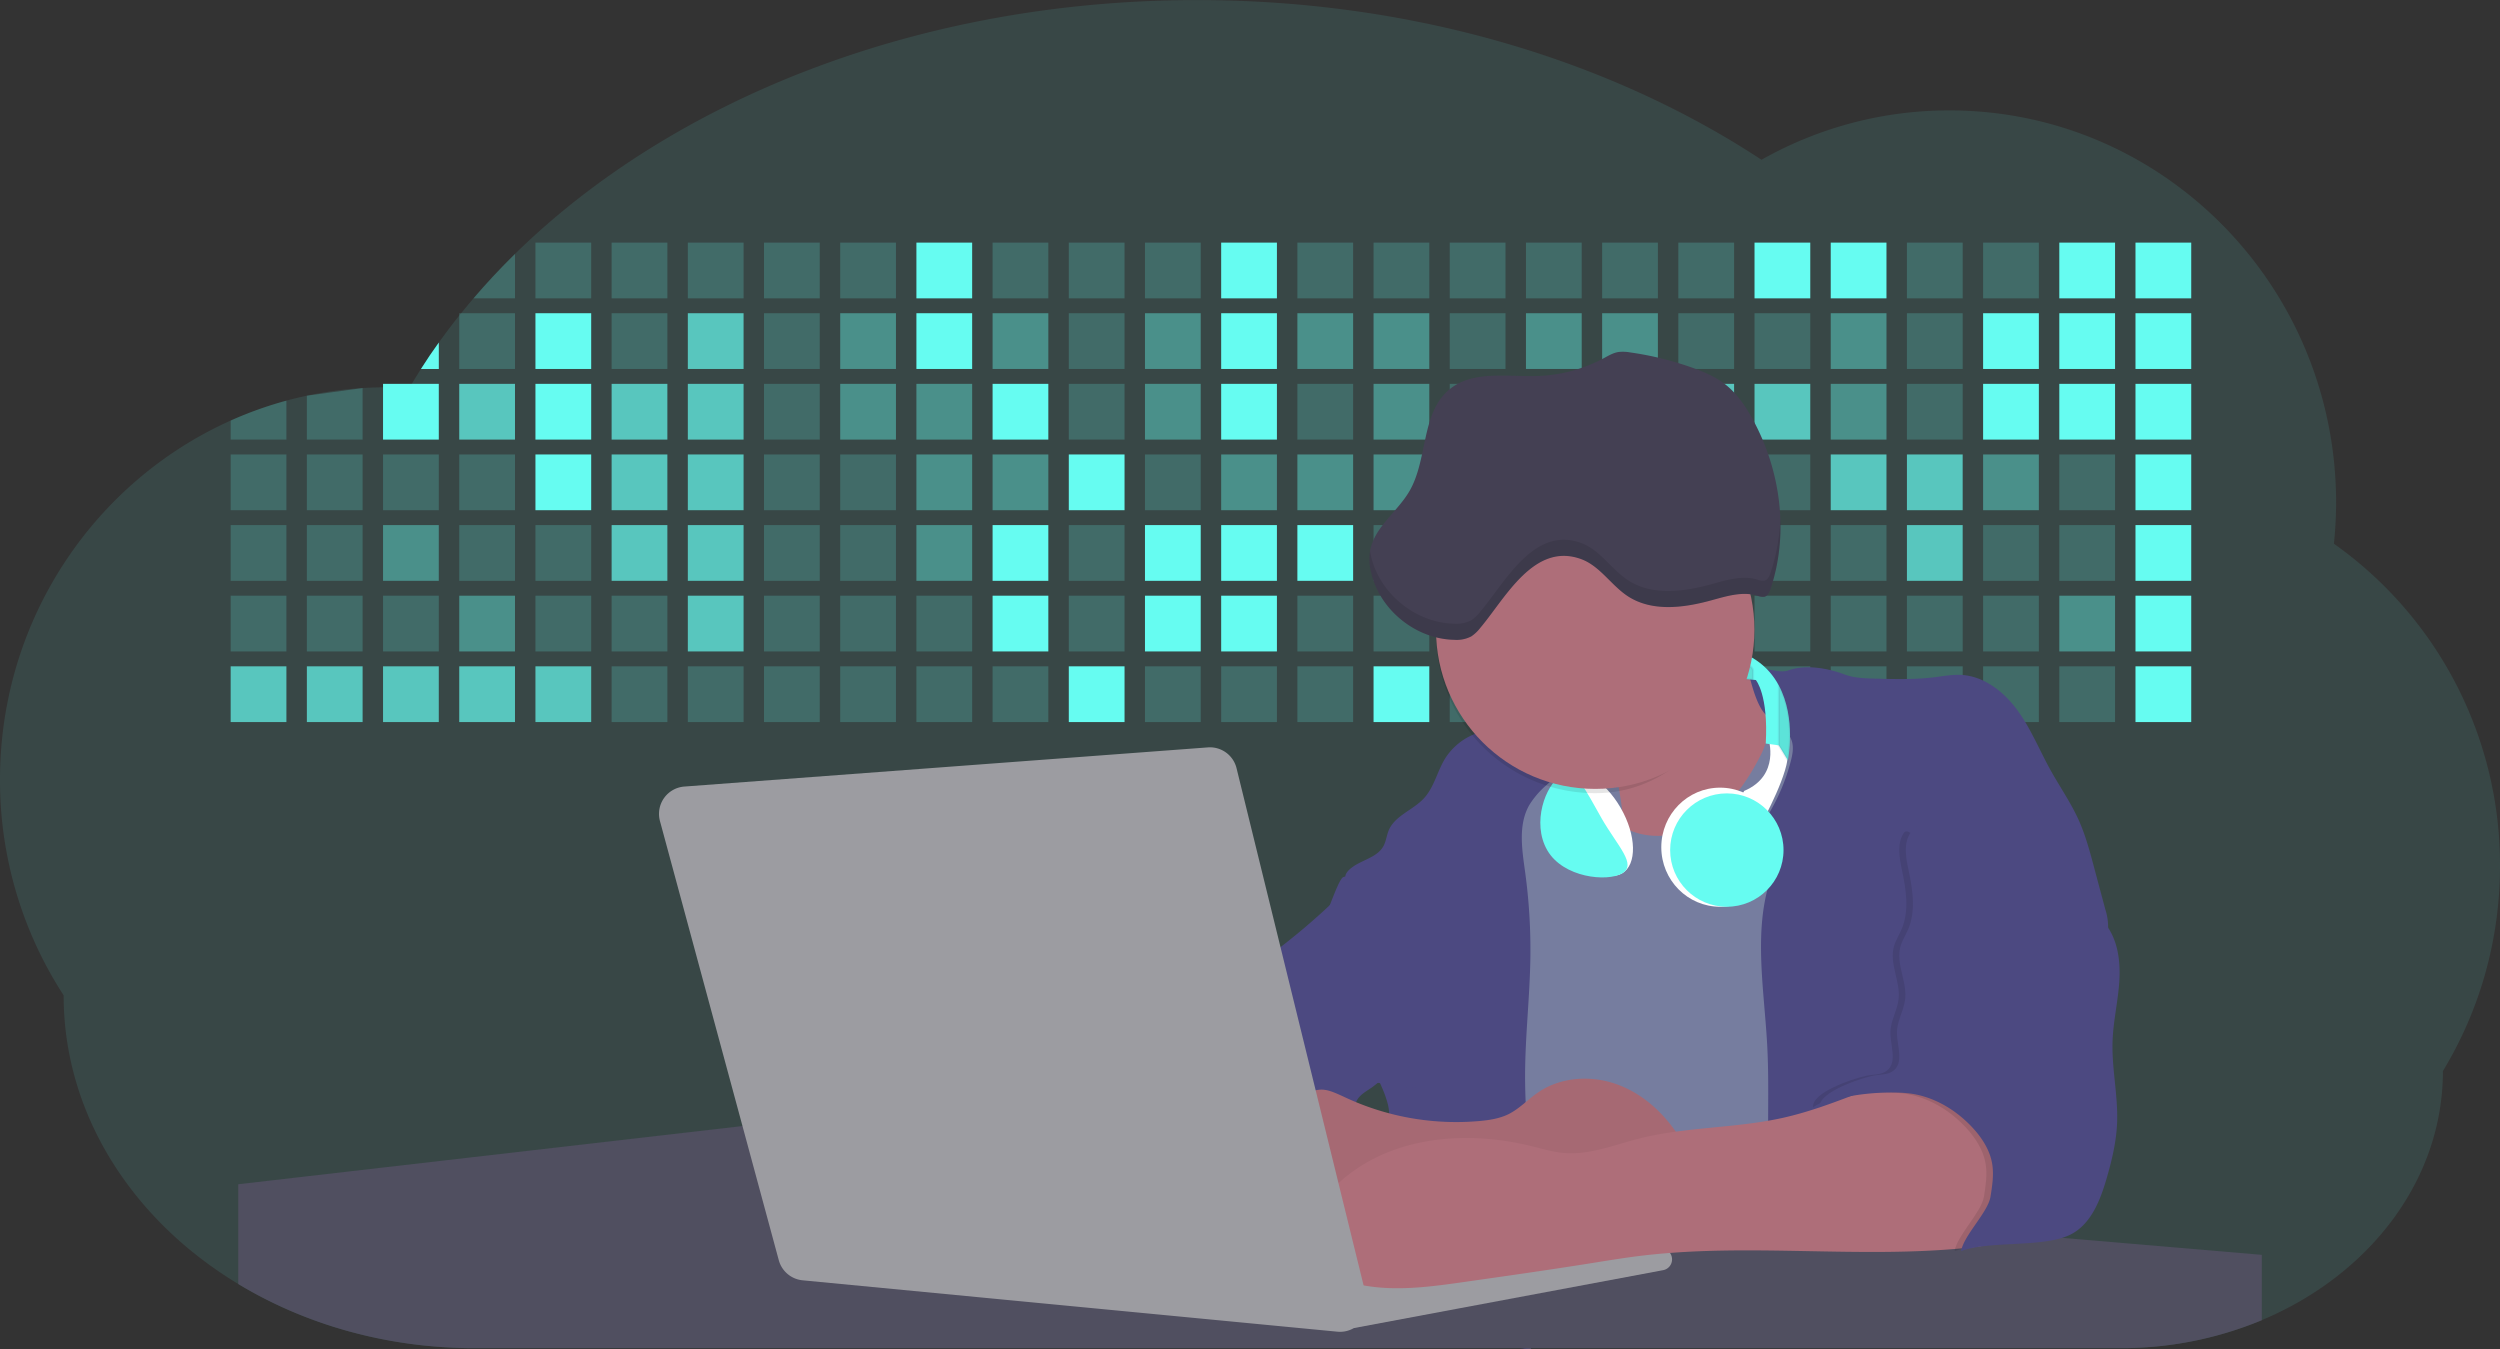 <svg id="aa7bae02-e79e-4d6b-a496-aba15f39787c" data-name="Layer 1" xmlns="http://www.w3.org/2000/svg" width="1144" height="617.32" viewBox="0 0 1144 617.32"><rect x="0" y="0" width="1144" height="617.32" fill="#333333" stroke="none"/><title>developer activity</title><path d="M1172,537.57a181.92,181.92,0,0,1-6.85,49.6,180.06,180.06,0,0,1-19.27,44.28c0,50.1-33.82,93.4-82.91,114a167.3,167.3,0,0,1-64.73,12.8H245.17c-40.25,0-77.55-10.86-108.14-29.36A185.76,185.76,0,0,1,112.2,711c-34-29.22-55.08-69.6-55.08-114.2A180.5,180.5,0,0,1,28,498.08c0-73.36,43.39-136.44,105.55-164.29a174.52,174.52,0,0,1,25.51-9.12q4.63-1.26,9.36-2.26a175.39,175.39,0,0,1,25.51-3.5q4.65-.29,9.35-.33H205c3.46,0,6.89.12,10.3.32l1.12-1.9q2.06-3.44,4.22-6.81,3.9-6.14,8.18-12.1,4.48-6.29,9.35-12.38l.83-1q2.76-3.44,5.64-6.8,9-10.49,19-20.35c72.11-70.68,185.08-116.18,312.08-116.18,98.82,0,189.15,27.55,258.34,73.07A174.18,174.18,0,0,1,920,191.86c97.74,0,177,80.37,177,179.51a184.9,184.9,0,0,1-1,18.78A180,180,0,0,1,1172,537.57Z" transform="translate(-28 -141.34)" fill="#66fcf1" opacity="0.1"/><path d="M263.66,257.52v20.35h-19Q253.59,267.39,263.66,257.52Z" transform="translate(-28 -141.34)" fill="#66fcf1" opacity="0.2"/><rect x="245.02" y="111.02" width="25.51" height="25.51" fill="#66fcf1" opacity="0.2"/><rect x="279.88" y="111.02" width="25.51" height="25.51" fill="#66fcf1" opacity="0.2"/><rect x="314.75" y="111.02" width="25.51" height="25.51" fill="#66fcf1" opacity="0.2"/><rect x="349.61" y="111.02" width="25.51" height="25.51" fill="#66fcf1" opacity="0.2"/><rect x="384.48" y="111.02" width="25.51" height="25.51" fill="#66fcf1" opacity="0.2"/><rect x="419.35" y="111.02" width="25.51" height="25.51" fill="#66fcf1"/><rect x="454.21" y="111.02" width="25.51" height="25.51" fill="#66fcf1" opacity="0.2"/><rect x="489.08" y="111.02" width="25.51" height="25.51" fill="#66fcf1" opacity="0.2"/><rect x="523.94" y="111.02" width="25.51" height="25.51" fill="#66fcf1" opacity="0.2"/><rect x="558.81" y="111.02" width="25.51" height="25.51" fill="#66fcf1"/><rect x="593.68" y="111.02" width="25.51" height="25.51" fill="#66fcf1" opacity="0.2"/><rect x="628.54" y="111.02" width="25.51" height="25.51" fill="#66fcf1" opacity="0.2"/><rect x="663.41" y="111.02" width="25.51" height="25.51" fill="#66fcf1" opacity="0.2"/><rect x="698.28" y="111.02" width="25.51" height="25.51" fill="#66fcf1" opacity="0.2"/><rect x="733.14" y="111.02" width="25.51" height="25.51" fill="#66fcf1" opacity="0.2"/><rect x="768.01" y="111.02" width="25.51" height="25.51" fill="#66fcf1" opacity="0.2"/><rect x="802.87" y="111.02" width="25.51" height="25.51" fill="#66fcf1"/><rect x="837.74" y="111.02" width="25.51" height="25.51" fill="#66fcf1"/><rect x="872.61" y="111.02" width="25.51" height="25.51" fill="#66fcf1" opacity="0.2"/><rect x="907.47" y="111.02" width="25.51" height="25.51" fill="#66fcf1" opacity="0.2"/><rect x="942.34" y="111.02" width="25.51" height="25.51" fill="#66fcf1"/><rect x="977.2" y="111.02" width="25.51" height="25.51" fill="#66fcf1"/><path d="M228.8,298.08v12.1h-8.18Q224.52,304,228.8,298.08Z" transform="translate(-28 -141.34)" fill="#66fcf1"/><rect x="210.15" y="143.33" width="25.51" height="25.51" fill="#66fcf1" opacity="0.2"/><rect x="245.02" y="143.33" width="25.51" height="25.51" fill="#66fcf1"/><rect x="279.88" y="143.33" width="25.51" height="25.51" fill="#66fcf1" opacity="0.2"/><rect x="314.75" y="143.33" width="25.51" height="25.51" fill="#66fcf1" opacity="0.7"/><rect x="349.61" y="143.33" width="25.51" height="25.51" fill="#66fcf1" opacity="0.2"/><rect x="384.48" y="143.33" width="25.51" height="25.51" fill="#66fcf1" opacity="0.4"/><rect x="419.35" y="143.33" width="25.51" height="25.51" fill="#66fcf1"/><rect x="454.21" y="143.33" width="25.51" height="25.51" fill="#66fcf1" opacity="0.4"/><rect x="489.08" y="143.33" width="25.51" height="25.51" fill="#66fcf1" opacity="0.2"/><rect x="523.94" y="143.33" width="25.51" height="25.51" fill="#66fcf1" opacity="0.4"/><rect x="558.81" y="143.33" width="25.51" height="25.51" fill="#66fcf1"/><rect x="593.68" y="143.33" width="25.51" height="25.51" fill="#66fcf1" opacity="0.4"/><rect x="628.54" y="143.33" width="25.51" height="25.51" fill="#66fcf1" opacity="0.4"/><rect x="663.41" y="143.33" width="25.51" height="25.51" fill="#66fcf1" opacity="0.2"/><rect x="698.28" y="143.33" width="25.51" height="25.51" fill="#66fcf1" opacity="0.4"/><rect x="733.14" y="143.33" width="25.51" height="25.51" fill="#66fcf1" opacity="0.4"/><rect x="768.01" y="143.33" width="25.51" height="25.51" fill="#66fcf1" opacity="0.2"/><rect x="802.87" y="143.33" width="25.51" height="25.51" fill="#66fcf1" opacity="0.2"/><rect x="837.74" y="143.33" width="25.51" height="25.51" fill="#66fcf1" opacity="0.4"/><rect x="872.61" y="143.33" width="25.51" height="25.51" fill="#66fcf1" opacity="0.2"/><rect x="907.47" y="143.33" width="25.51" height="25.51" fill="#66fcf1"/><rect x="942.34" y="143.33" width="25.51" height="25.51" fill="#66fcf1"/><rect x="977.2" y="143.33" width="25.51" height="25.51" fill="#66fcf1"/><path d="M159.06,324.67V342.5H133.55v-8.71A174.52,174.52,0,0,1,159.06,324.67Z" transform="translate(-28 -141.34)" fill="#66fcf1" opacity="0.2"/><polygon points="165.93 177.57 165.93 201.16 140.42 201.16 140.42 181.07 165.93 177.57" fill="#66fcf1" opacity="0.2"/><rect x="175.28" y="175.65" width="25.51" height="25.51" fill="#66fcf1"/><rect x="210.15" y="175.65" width="25.51" height="25.51" fill="#66fcf1" opacity="0.7"/><rect x="245.02" y="175.65" width="25.51" height="25.51" fill="#66fcf1"/><rect x="279.88" y="175.65" width="25.51" height="25.51" fill="#66fcf1" opacity="0.7"/><rect x="314.75" y="175.65" width="25.51" height="25.51" fill="#66fcf1" opacity="0.7"/><rect x="349.61" y="175.65" width="25.51" height="25.51" fill="#66fcf1" opacity="0.2"/><rect x="384.48" y="175.65" width="25.51" height="25.51" fill="#66fcf1" opacity="0.4"/><rect x="419.35" y="175.65" width="25.51" height="25.51" fill="#66fcf1" opacity="0.4"/><rect x="454.21" y="175.65" width="25.51" height="25.51" fill="#66fcf1"/><rect x="489.08" y="175.65" width="25.51" height="25.51" fill="#66fcf1" opacity="0.2"/><rect x="523.94" y="175.65" width="25.51" height="25.51" fill="#66fcf1" opacity="0.4"/><rect x="558.81" y="175.65" width="25.51" height="25.51" fill="#66fcf1"/><rect x="593.68" y="175.65" width="25.51" height="25.51" fill="#66fcf1" opacity="0.2"/><rect x="628.54" y="175.65" width="25.51" height="25.51" fill="#66fcf1" opacity="0.4"/><rect x="663.41" y="175.65" width="25.51" height="25.51" fill="#66fcf1" opacity="0.2"/><rect x="698.28" y="175.65" width="25.51" height="25.51" fill="#66fcf1"/><rect x="733.14" y="175.65" width="25.51" height="25.51" fill="#66fcf1" opacity="0.2"/><rect x="768.01" y="175.65" width="25.51" height="25.51" fill="#66fcf1" opacity="0.7"/><rect x="802.87" y="175.65" width="25.51" height="25.51" fill="#66fcf1" opacity="0.7"/><rect x="837.74" y="175.65" width="25.51" height="25.51" fill="#66fcf1" opacity="0.4"/><rect x="872.61" y="175.65" width="25.51" height="25.51" fill="#66fcf1" opacity="0.2"/><rect x="907.47" y="175.65" width="25.51" height="25.51" fill="#66fcf1"/><rect x="942.34" y="175.65" width="25.51" height="25.51" fill="#66fcf1"/><rect x="977.2" y="175.65" width="25.51" height="25.51" fill="#66fcf1"/><rect x="105.55" y="207.96" width="25.51" height="25.51" fill="#66fcf1" opacity="0.2"/><rect x="140.42" y="207.96" width="25.51" height="25.51" fill="#66fcf1" opacity="0.2"/><rect x="175.28" y="207.96" width="25.51" height="25.51" fill="#66fcf1" opacity="0.2"/><rect x="210.15" y="207.96" width="25.51" height="25.51" fill="#66fcf1" opacity="0.2"/><rect x="245.02" y="207.96" width="25.51" height="25.51" fill="#66fcf1"/><rect x="279.88" y="207.96" width="25.51" height="25.51" fill="#66fcf1" opacity="0.7"/><rect x="314.75" y="207.96" width="25.51" height="25.51" fill="#66fcf1" opacity="0.7"/><rect x="349.61" y="207.96" width="25.51" height="25.51" fill="#66fcf1" opacity="0.2"/><rect x="384.48" y="207.96" width="25.51" height="25.51" fill="#66fcf1" opacity="0.2"/><rect x="419.35" y="207.96" width="25.51" height="25.51" fill="#66fcf1" opacity="0.4"/><rect x="454.21" y="207.96" width="25.51" height="25.51" fill="#66fcf1" opacity="0.4"/><rect x="489.08" y="207.96" width="25.51" height="25.51" fill="#66fcf1"/><rect x="523.94" y="207.96" width="25.51" height="25.51" fill="#66fcf1" opacity="0.2"/><rect x="558.81" y="207.96" width="25.51" height="25.51" fill="#66fcf1" opacity="0.4"/><rect x="593.68" y="207.96" width="25.51" height="25.51" fill="#66fcf1" opacity="0.4"/><rect x="628.54" y="207.96" width="25.51" height="25.51" fill="#66fcf1" opacity="0.4"/><rect x="663.41" y="207.96" width="25.51" height="25.51" fill="#66fcf1" opacity="0.4"/><rect x="698.28" y="207.96" width="25.51" height="25.51" fill="#66fcf1" opacity="0.2"/><rect x="733.14" y="207.96" width="25.51" height="25.51" fill="#66fcf1" opacity="0.2"/><rect x="768.01" y="207.96" width="25.51" height="25.51" fill="#66fcf1" opacity="0.2"/><rect x="802.87" y="207.96" width="25.51" height="25.51" fill="#66fcf1" opacity="0.2"/><rect x="837.74" y="207.96" width="25.51" height="25.51" fill="#66fcf1" opacity="0.7"/><rect x="872.61" y="207.96" width="25.51" height="25.51" fill="#66fcf1" opacity="0.7"/><rect x="907.47" y="207.96" width="25.51" height="25.51" fill="#66fcf1" opacity="0.4"/><rect x="942.34" y="207.96" width="25.51" height="25.51" fill="#66fcf1" opacity="0.2"/><rect x="977.2" y="207.96" width="25.51" height="25.51" fill="#66fcf1"/><rect x="105.55" y="240.28" width="25.51" height="25.51" fill="#66fcf1" opacity="0.2"/><rect x="140.42" y="240.28" width="25.51" height="25.51" fill="#66fcf1" opacity="0.2"/><rect x="175.28" y="240.28" width="25.51" height="25.51" fill="#66fcf1" opacity="0.4"/><rect x="210.15" y="240.28" width="25.51" height="25.51" fill="#66fcf1" opacity="0.2"/><rect x="245.02" y="240.28" width="25.51" height="25.51" fill="#66fcf1" opacity="0.2"/><rect x="279.88" y="240.28" width="25.51" height="25.51" fill="#66fcf1" opacity="0.7"/><rect x="314.75" y="240.28" width="25.51" height="25.51" fill="#66fcf1" opacity="0.7"/><rect x="349.61" y="240.28" width="25.51" height="25.51" fill="#66fcf1" opacity="0.2"/><rect x="384.48" y="240.28" width="25.51" height="25.51" fill="#66fcf1" opacity="0.2"/><rect x="419.35" y="240.28" width="25.51" height="25.51" fill="#66fcf1" opacity="0.4"/><rect x="454.21" y="240.28" width="25.51" height="25.51" fill="#66fcf1"/><rect x="489.08" y="240.28" width="25.51" height="25.51" fill="#66fcf1" opacity="0.2"/><rect x="523.94" y="240.28" width="25.51" height="25.51" fill="#66fcf1"/><rect x="558.81" y="240.28" width="25.51" height="25.51" fill="#66fcf1"/><rect x="593.68" y="240.28" width="25.51" height="25.51" fill="#66fcf1"/><rect x="628.54" y="240.28" width="25.51" height="25.51" fill="#66fcf1" opacity="0.2"/><rect x="663.41" y="240.28" width="25.51" height="25.51" fill="#66fcf1"/><rect x="698.28" y="240.28" width="25.51" height="25.51" fill="#66fcf1" opacity="0.2"/><rect x="733.14" y="240.28" width="25.51" height="25.51" fill="#66fcf1" opacity="0.2"/><rect x="768.01" y="240.28" width="25.51" height="25.51" fill="#66fcf1" opacity="0.2"/><rect x="802.87" y="240.28" width="25.51" height="25.51" fill="#66fcf1" opacity="0.2"/><rect x="837.74" y="240.28" width="25.51" height="25.51" fill="#66fcf1" opacity="0.2"/><rect x="872.61" y="240.28" width="25.51" height="25.51" fill="#66fcf1" opacity="0.7"/><rect x="907.47" y="240.28" width="25.51" height="25.51" fill="#66fcf1" opacity="0.2"/><rect x="942.34" y="240.28" width="25.51" height="25.51" fill="#66fcf1" opacity="0.2"/><rect x="977.2" y="240.28" width="25.51" height="25.51" fill="#66fcf1"/><rect x="105.55" y="272.59" width="25.51" height="25.51" fill="#66fcf1" opacity="0.2"/><rect x="140.42" y="272.59" width="25.51" height="25.51" fill="#66fcf1" opacity="0.2"/><rect x="175.28" y="272.59" width="25.51" height="25.51" fill="#66fcf1" opacity="0.2"/><rect x="210.15" y="272.59" width="25.51" height="25.51" fill="#66fcf1" opacity="0.4"/><rect x="245.02" y="272.59" width="25.51" height="25.51" fill="#66fcf1" opacity="0.2"/><rect x="279.88" y="272.59" width="25.51" height="25.51" fill="#66fcf1" opacity="0.2"/><rect x="314.75" y="272.59" width="25.51" height="25.51" fill="#66fcf1" opacity="0.7"/><rect x="349.61" y="272.59" width="25.51" height="25.51" fill="#66fcf1" opacity="0.2"/><rect x="384.48" y="272.59" width="25.51" height="25.51" fill="#66fcf1" opacity="0.2"/><rect x="419.35" y="272.59" width="25.51" height="25.51" fill="#66fcf1" opacity="0.2"/><rect x="454.21" y="272.59" width="25.51" height="25.51" fill="#66fcf1"/><rect x="489.08" y="272.59" width="25.51" height="25.51" fill="#66fcf1" opacity="0.2"/><rect x="523.94" y="272.59" width="25.51" height="25.51" fill="#66fcf1"/><rect x="558.81" y="272.59" width="25.51" height="25.51" fill="#66fcf1"/><rect x="593.68" y="272.59" width="25.51" height="25.51" fill="#66fcf1" opacity="0.2"/><rect x="628.54" y="272.59" width="25.51" height="25.51" fill="#66fcf1" opacity="0.2"/><rect x="663.41" y="272.59" width="25.51" height="25.51" fill="#66fcf1" opacity="0.2"/><rect x="698.28" y="272.59" width="25.51" height="25.51" fill="#66fcf1" opacity="0.2"/><rect x="733.14" y="272.59" width="25.51" height="25.51" fill="#66fcf1" opacity="0.2"/><rect x="768.01" y="272.59" width="25.51" height="25.51" fill="#66fcf1" opacity="0.2"/><rect x="802.87" y="272.59" width="25.51" height="25.51" fill="#66fcf1" opacity="0.2"/><rect x="837.74" y="272.59" width="25.51" height="25.51" fill="#66fcf1" opacity="0.2"/><rect x="872.61" y="272.59" width="25.51" height="25.51" fill="#66fcf1" opacity="0.2"/><rect x="907.47" y="272.59" width="25.51" height="25.51" fill="#66fcf1" opacity="0.2"/><rect x="942.34" y="272.59" width="25.51" height="25.51" fill="#66fcf1" opacity="0.4"/><rect x="977.2" y="272.59" width="25.51" height="25.51" fill="#66fcf1"/><rect x="105.55" y="304.91" width="25.51" height="25.51" fill="#66fcf1" opacity="0.7"/><rect x="140.42" y="304.91" width="25.51" height="25.51" fill="#66fcf1" opacity="0.7"/><rect x="175.28" y="304.91" width="25.51" height="25.51" fill="#66fcf1" opacity="0.7"/><rect x="210.15" y="304.91" width="25.51" height="25.51" fill="#66fcf1" opacity="0.7"/><rect x="245.02" y="304.91" width="25.51" height="25.51" fill="#66fcf1" opacity="0.7"/><rect x="279.88" y="304.91" width="25.51" height="25.51" fill="#66fcf1" opacity="0.2"/><rect x="314.75" y="304.91" width="25.51" height="25.51" fill="#66fcf1" opacity="0.2"/><rect x="349.61" y="304.91" width="25.51" height="25.51" fill="#66fcf1" opacity="0.2"/><rect x="384.48" y="304.91" width="25.51" height="25.51" fill="#66fcf1" opacity="0.2"/><rect x="419.35" y="304.91" width="25.51" height="25.51" fill="#66fcf1" opacity="0.2"/><rect x="454.21" y="304.91" width="25.51" height="25.51" fill="#66fcf1" opacity="0.2"/><rect x="489.08" y="304.91" width="25.51" height="25.51" fill="#66fcf1"/><rect x="523.94" y="304.91" width="25.51" height="25.51" fill="#66fcf1" opacity="0.2"/><rect x="558.81" y="304.91" width="25.51" height="25.51" fill="#66fcf1" opacity="0.2"/><rect x="593.68" y="304.91" width="25.51" height="25.51" fill="#66fcf1" opacity="0.2"/><rect x="628.54" y="304.91" width="25.51" height="25.51" fill="#66fcf1"/><rect x="663.41" y="304.91" width="25.51" height="25.51" fill="#66fcf1" opacity="0.2"/><rect x="698.28" y="304.91" width="25.51" height="25.51" fill="#66fcf1" opacity="0.2"/><rect x="733.14" y="304.91" width="25.51" height="25.51" fill="#66fcf1" opacity="0.2"/><rect x="768.01" y="304.91" width="25.51" height="25.51" fill="#66fcf1" opacity="0.2"/><rect x="802.87" y="304.91" width="25.51" height="25.51" fill="#66fcf1" opacity="0.2"/><rect x="837.74" y="304.91" width="25.51" height="25.51" fill="#66fcf1" opacity="0.2"/><rect x="872.61" y="304.91" width="25.51" height="25.51" fill="#66fcf1" opacity="0.2"/><rect x="907.47" y="304.91" width="25.51" height="25.51" fill="#66fcf1" opacity="0.2"/><rect x="942.34" y="304.91" width="25.51" height="25.51" fill="#66fcf1" opacity="0.2"/><rect x="977.2" y="304.91" width="25.51" height="25.51" fill="#66fcf1"/><circle cx="734.52" cy="363.89" r="34.87" fill="#767d9f"/><path d="M760.71,460.87q5.22,22.78,8.86,45.9c.73,4.58,1.38,9.41-.28,13.74-1.39,3.61-4.22,6.43-6.44,9.59s-3.9,7.21-2.55,10.83,5.29,5.6,9.05,6.62c10.76,2.9,22.23.79,32.94-2.35a53.29,53.29,0,0,0,13.81-5.72c4.54-2.88,8.26-6.88,11.68-11,15.61-18.93,25.83-41.65,35.45-64.23a39.12,39.12,0,0,1-33.11-13.34c-3.94-4.63-6.83-11.08-4.61-16.74-6.51,3.57-14.24,3.81-21.25,6.25a75.49,75.49,0,0,0-12.5,6.15q-7.18,4.15-14.28,8.46C772.07,458.29,767,461.19,760.71,460.87Z" transform="translate(-28 -141.34)" fill="#ae6e79"/><path d="M833.64,487.05c-6.11,11.89-14.06,23.32-25.41,30.4s-26.63,9-38,2c-5.6-3.42-9.84-8.62-14.73-13s-11-8.13-17.57-7.56c-7.24.63-12.91,6.28-17.76,11.69-7.36,8.22-14.47,16.79-19.68,26.52-10,18.7-12.37,40.56-11.93,61.76s3.51,42.29,3.58,63.49c.1,26.08-4.32,51.95-8.79,77.64,41.1-5.06,82.25,6,123.44,10.19,26.36,2.71,52.92,2.65,79.42,2.58,4.66,0,9.62-.12,13.5-2.7a18.2,18.2,0,0,0,5.59-6.64c3.66-6.75,5.13-14.45,6.15-22.06,2.59-19.22,2.67-38.68,2.74-58.08.18-47,.35-94.17-5.62-140.8-1.47-11.47-3.35-23-7.75-33.73s-11.58-20.6-21.62-26.35c-6.45-3.7-21.4-10.14-29-6.41C841.67,460.15,837.73,479.09,833.64,487.05Z" transform="translate(-28 -141.34)" fill="#767d9f"/><path d="M836.68,619.77c-1.55-29-7.86-59.95,5.57-85.69,3.3-6.32-8.54-14.21-4.88-20.33a92.08,92.08,0,0,0,10.06-23.93c.76-2.89,1.37-5.95.65-8.85-1.33-5.29-6.56-8.44-11-11.66-4.9-3.56-7.42-14.41-9-20.28s12.57,1.2,18.26-.89c7.9-2.89,17.94-1.07,25.82,1.86,4.4,1.62,9.18,1.76,13.87,1.88,9.11.24,18.25.47,27.29-.65,4.06-.51,8.13-1.28,12.21-1.05,10.41.59,19.46,7.71,25.62,16.13s10.08,18.23,15.13,27.35c4.21,7.6,9.23,14.78,12.82,22.69,3.18,7,5.19,14.52,7.18,22l5.13,19.19a25.58,25.58,0,0,1,1.26,8.51c-.26,3.07-1.62,5.93-3,8.66A164.12,164.12,0,0,1,971,603.2c-10.79,13.23-23.89,25.16-30.3,41-2.5,6.17-3.89,12.73-5.16,19.27a707.94,707.94,0,0,0-10.9,79.15,174.2,174.2,0,0,0-36.52-12.21,177.61,177.61,0,0,0-19-3c-5.59-.58-12.8.52-18.12-1-8.9-2.53-9.88-17.58-11.23-25.46-2.16-12.55-2.59-25.32-2.67-38C837,648.53,837.45,634.14,836.68,619.77Z" transform="translate(-28 -141.34)" fill="#4c4981"/><path d="M641.23,565.54c4.21,24,8.85,48.07,18,70.62-.23.22-.46.42-.69.62-.81.69-1.65,1.34-2.53,2-2.05,1.44-4.3,2.66-6,4.54a8,8,0,0,0-1.5,2.45,5.48,5.48,0,0,0,0,4.47c-4.77,2.11-10.31,1.46-15.66,1.26-4.61-.17-9.08,0-12.78,2.53-5.14,3.54-6.69,10.34-7.52,16.52q-.46,3.38-.79,6.77-.32,3.15-.52,6.32a188.61,188.61,0,0,0-.19,21q.08,1.92.21,3.84c-16.34-.39-31.23-8.91-45.32-17.19-3.22-1.89-6.54-3.88-8.63-7A15.8,15.8,0,0,1,555,674c0-.51.09-1,.16-1.52a41.58,41.58,0,0,1,2.29-8.68,107.2,107.2,0,0,1,19.19-32.65c3.58-4.18,7.61-8.27,9.28-13.52.73-2.29,1-4.72,1.74-7,3.32-9.88,15.3-14.55,19.4-24.14,1-2.29,1.46-4.8,2.7-7a17.63,17.63,0,0,1,4.25-4.75c.73-.61,1.49-1.2,2.24-1.79q10.54-8.26,20.31-17.45,1.82-1.71,3.6-3.46A59.48,59.48,0,0,0,641.23,565.54Z" transform="translate(-28 -141.34)" fill="#4c4981"/><path d="M742,494.56c-1.44,1.52-3,2.95-4.53,4.37l-.41.37-1.62,1.5a39,39,0,0,0-7.55,8.79l-.17.28c-5.1,9.13-3.21,20.37-1.79,30.74a261.55,261.55,0,0,1,2.37,39c-.26,18-2.38,35.88-2.42,53.86,0,4.08.09,8.15.27,12.23.29,6.63.79,13.25,1.39,19.87.65,7.26,1.43,14.51,2.16,21.76.58,5.61,1.13,11.21,1.59,16.81.23,2.9.45,5.79.63,8.69.21,3.4.38,6.81.48,10.21h0c.07,2.16.11,4.31.11,6.47,0,1.23,0,2.45,0,3.67q0,3.51-.19,7-.2,4.49-.61,9c-.31,3.27-.86,6.84-3.16,9.14-.14.14-.29.27-.44.4l-3.24-.4a332.72,332.72,0,0,0-67.3-1.2c.49-3.38.94-6.75,1.38-10.14.2-1.6.4-3.21.59-4.82q.33-2.76.63-5.52c.23-2,.44-4,.64-6q.78-7.73,1.37-15.47.87-11.29,1.32-22.62.22-5.41.34-10.83.17-6.72.16-13.45,0-6.54-.11-13.1c0-1.44-.06-2.88-.18-4.31a27.35,27.35,0,0,0-.53-3.83,49.87,49.87,0,0,0-3-8.48c-.22-.52-.43-1-.64-1.55-.12-.27-.23-.55-.34-.82,5.76-5.13,9.86-12,13.8-18.76,6.39-10.89,12.93-22.26,14-34.84s-5.18-26.71-17.2-30.55c-3.27-1-6.73-1.28-10.1-1.87-3.18-.56-9.81-1.83-13.49-4.11q-3,3.08-6,6.05a22.15,22.15,0,0,1,2.17-8.71l1.42.07a2.71,2.71,0,0,1-.16-1c0-1.07.74-2.28,2.32-3.62,4.71-4,12.12-4.89,15.09-10.3,1.24-2.25,1.45-4.93,2.45-7.29,2.87-6.73,11.11-9.21,16.07-14.59s6.2-13,10.21-19a28.62,28.62,0,0,1,12-10c.4-.19.81-.38,1.22-.55,8.3-3.55,18.16-4.36,26.76-4.34,3.34,0,12,.1,16.24,1.79a5.32,5.32,0,0,1,1.85,1.13C752.37,480.61,745.34,491,742,494.56Z" transform="translate(-28 -141.34)" fill="#4c4981"/><path d="M642.72,542.69a60.88,60.88,0,0,1,46.74,4.87c7.2,4,13.66,9.58,17.62,16.78,5.95,10.8,5.69,23.82,5.27,36.15-.21,6.17-.48,12.56-3.2,18.1C706,625,700.06,629.4,694,633a42.24,42.24,0,0,1-12.32,5.33c-6.72,1.46-13.7.22-20.47-1-7.36-1.36-15.26-3-20.37-8.48-3-3.18-4.64-7.31-6.26-11.35q-3.49-8.75-7-17.48c-4.05-10.11-5.42-18.52-.07-28.37,2.43-4.49,5.4-8.69,7.8-13.21C636.51,556.14,640.81,543.28,642.72,542.69Z" transform="translate(-28 -141.34)" fill="#4c4981"/><path d="M1063,715.56v29.9a167.3,167.3,0,0,1-64.73,12.8H728.58c-.14.14-.29.27-.44.4l-3.24-.4H245.17c-40.25,0-77.55-10.86-108.14-29.36V683.25l230.72-26.63.18,0L502.29,668l34.77,3,18.06,1.53,37.38,3.17,19.23,1.63,28,2.38,3.94.33,20.18,1.71L691.23,684l38.5,3.26,64.18,5.45,45.15,3.83,74.14,6.29,14.1,1.19,1.52.13,1.32.11,18.62,1.58,20.44,1.74,2.37.2Z" transform="translate(-28 -141.34)" fill="#504f60"/><polygon points="764 573.12 474.86 523.77 463.65 580.46 596.19 596.33 637 601.44 749.26 579.33 764 573.12" fill="#9c9ca1"/><path d="M642.33,739.94l144.86-27.23a5,5,0,0,1,5.94,4.93h0a5,5,0,0,1-4.09,4.93L647.57,749.06Z" transform="translate(-28 -141.34)" fill="#9c9ca1"/><path d="M705.17,654.31c4.51-.42,9.08-1.13,13.14-3.13,5-2.49,8.89-6.78,13.52-9.94,10.18-7,23.8-7.94,35.47-3.92s21.41,12.63,28.23,22.91c4.53,6.85,7.93,15.59,4.73,23.15a30.51,30.51,0,0,1-4.12,6.44l-8.34,10.9a29,29,0,0,1-5.66,6.09c-3.12,2.27-7,3.2-10.82,3.76-10.15,1.48-20.48.64-30.71,1.32-17.57,1.17-34.73,6.83-52.34,6.64-10.12-.11-20.11-2.15-30-4.19l-43.77-9c-7.62-1.56-16.23-3.84-19.82-10.75-1.61-3.11-1.91-6.71-2.1-10.21-.52-9.64,0-20.36,6.68-27.31,6.28-6.52,16.21-8.58,23.71-13.4,9.18-5.91,12.21-4,21.89.44A120,120,0,0,0,705.17,654.31Z" transform="translate(-28 -141.34)" fill="#ae6e79"/><path d="M705.17,654.31c4.51-.42,9.08-1.13,13.14-3.13,5-2.49,8.89-6.78,13.52-9.94,10.18-7,23.8-7.94,35.47-3.92s21.41,12.63,28.23,22.91c4.53,6.85,7.93,15.59,4.73,23.15a30.51,30.51,0,0,1-4.12,6.44l-8.34,10.9a29,29,0,0,1-5.66,6.09c-3.12,2.27-7,3.2-10.82,3.76-10.15,1.48-20.48.64-30.71,1.32-17.57,1.17-34.73,6.83-52.34,6.64-10.12-.11-20.11-2.15-30-4.19l-43.77-9c-7.62-1.56-16.23-3.84-19.82-10.75-1.61-3.11-1.91-6.71-2.1-10.21-.52-9.64,0-20.36,6.68-27.31,6.28-6.52,16.21-8.58,23.71-13.4,9.18-5.91,12.21-4,21.89.44A120,120,0,0,0,705.17,654.31Z" transform="translate(-28 -141.34)" opacity="0.05"/><path d="M880.94,640.6c-12.28,4.75-24.63,9.52-37.49,12.35-21.56,4.75-44.12,4-65.51,9.43-11.3,2.88-22.53,7.52-34.14,6.58-5.19-.42-10.2-2-15.25-3.2-28.37-7-60.62-4.73-83.66,13.27-7.88,6.15-14.33,13.82-20.18,22a14.7,14.7,0,0,0,5.91,21.88A86.62,86.62,0,0,0,659,730.48c13.13,1.16,26.32-.7,39.38-2.56,19.38-2.75,38.77-5.51,58.1-8.6,6.94-1.11,13.88-2.26,20.86-3.14,50.23-6.35,101.37,1.37,151.73-3.93,5.09-.54,10.27-1.24,14.9-3.41,11.72-5.5,17.52-20,15.1-32.74s-11.76-23.33-23-29.83c-9.42-5.47-19.58-7.68-30.07-10C896.26,634,890.32,637,880.94,640.6Z" transform="translate(-28 -141.34)" fill="#ae6e79"/><path d="M988.67,564.44c5.54,7.26,6.72,17,6.12,26.09s-2.76,18.08-3.08,27.21c-.44,12.52,2.58,25,2.07,37.48-.36,8.73-2.43,17.29-4.88,25.67-2.89,9.89-7.07,20.52-16.2,25.27-12.12,6.31-37.54,2.76-50.29,7.7,1.16-7.23,12.28-17.7,13.44-24.93.8-5,1.61-10.14.75-15.15-1.1-6.39-4.85-12.06-9.3-16.78-7.08-7.51-16.32-13.16-26.47-15s-35-.33-43.12,6.08c-1-6.62,17.6-13,24.14-14.43,3.26-.73,7-.32,9.61-2.39,5-3.92,1.37-11.73,1.61-18,.19-5,3.11-9.58,3.7-14.58,1-8-4.22-16.15-2.17-24,.76-2.9,2.45-5.45,3.62-8.21,3.56-8.45,2-18.09.1-27.07-1.18-5.64-2.33-12,.81-16.81,2.91-4.49,11.17,11.5,16.46,10.76,17.47-2.45,33.28-15.4,47.39-4.8,7.19,5.4,8.13,11,11,18.71C976.77,554.6,984,558.36,988.67,564.44Z" transform="translate(-28 -141.34)" opacity="0.1"/><path d="M991.67,564.44c5.54,7.26,6.72,17,6.12,26.09s-2.76,18.08-3.08,27.21c-.44,12.52,2.58,25,2.07,37.48-.36,8.73-2.43,17.29-4.88,25.67-2.89,9.89-7.07,20.52-16.2,25.27-12.12,6.31-37.54,2.76-50.29,7.7,1.16-7.23,12.28-17.7,13.44-24.93.8-5,1.61-10.14.75-15.15-1.1-6.39-4.85-12.06-9.3-16.78-7.08-7.51-16.32-13.16-26.47-15s-35-.33-43.12,6.08c-1-6.62,17.6-13,24.14-14.43,3.26-.73,7-.32,9.61-2.39,5-3.92,1.37-11.73,1.61-18,.19-5,3.11-9.58,3.7-14.58,1-8-4.22-16.15-2.17-24,.76-2.9,2.45-5.45,3.62-8.21,3.56-8.45,2-18.09.1-27.07-1.18-5.64-2.33-12,.81-16.81,2.91-4.49,8.6-6.19,13.89-6.94a68.42,68.42,0,0,1,50,12.9c7.19,5.4,8.13,11,11,18.71C979.77,554.6,987,558.36,991.67,564.44Z" transform="translate(-28 -141.34)" fill="#4c4981"/><path d="M330,517.06,384.37,718a12.55,12.55,0,0,0,10.91,9.21L640,750.72a12.54,12.54,0,0,0,13.38-15.48L593.84,492.86a12.54,12.54,0,0,0-13.12-9.51L341.13,501.27A12.54,12.54,0,0,0,330,517.06Z" transform="translate(-28 -141.34)" fill="#9c9ca1"/><ellipse cx="787.11" cy="387.68" rx="26.9" ry="27.25" fill="#fff"/><path d="M837.2,479.31s5.67,16.86-11.06,23.95L824,507l10.48,10.34S847.4,493.77,846,485.4C846,485.4,844,476.9,837.2,479.31Z" transform="translate(-28 -141.34)" fill="#fff"/><circle cx="790.2" cy="388.99" r="25.94" fill="#66fcf1"/><path d="M846.13,489.23l-4.12-6.8-6-.85c1.28-22.39-4.53-29.06-4.53-29.06l-1.35-.13-5.88-.57-11.06-11.48v-3.26c15.54,1.85,24.13,9.23,28.77,17.88C850.16,470.14,846.13,489.23,846.13,489.23Z" transform="translate(-28 -141.34)" fill="#66fcf1"/><path d="M830.18,448.27v4.12l-5.88-.57-11.06-11.48S830.35,444.17,830.18,448.27Z" transform="translate(-28 -141.34)" stroke="#4c4981" stroke-miterlimit="10" opacity="0.1"/><path d="M846.13,489.23l-4.12-6.8V455C850.16,470.14,846.13,489.23,846.13,489.23Z" transform="translate(-28 -141.34)" stroke="#4c4981" stroke-miterlimit="10" opacity="0.1"/><ellipse cx="757.11" cy="518.2" rx="14.43" ry="26.32" transform="translate(-185.67 306.64) rotate(-30)" fill="#fff"/><path d="M761,516c7.27,12.59,16.19,21,9.29,25s-27,2-34.27-10.6-.67-30,6.23-34S753.72,503.38,761,516Z" transform="translate(-28 -141.34)" fill="#66fcf1"/><path d="M825.73,425.3c0,40.23-27.53,79-67.76,79a72.85,72.85,0,0,1,0-145.7C798.2,358.64,825.73,385.06,825.73,425.3Z" transform="translate(-28 -141.34)" opacity="0.1"/><circle cx="729.97" cy="288.15" r="72.85" fill="#ae6e79"/><path d="M751.57,397.21c8.67,3.19,13.8,12.15,21.58,17.14,11,7,25.32,5.19,37.88,1.73,7-1.91,14.32-4.24,21.21-2.12a6,6,0,0,0,3.23.46c1.5-.43,2.24-2.09,2.73-3.57,8.52-25.4,4.69-54.17-8.17-77.67-3.32-6.06-7.3-11.92-12.78-16.13-4.32-3.31-9.4-5.48-14.52-7.33a145,145,0,0,0-28.88-7.13,17.94,17.94,0,0,0-5.27-.17c-2.41.39-4.57,1.69-6.72,2.85A68.78,68.78,0,0,1,732,313.38c-14,.53-30-2.77-40.79,6.21-13,10.77-9.76,31.78-18.19,46.4-5.58,9.67-16.34,16.69-18.11,27.7a25.57,25.57,0,0,0,.63,10.07c4.12,16.94,20.52,30.06,38,30.37a14.42,14.42,0,0,0,7.76-1.59,17.55,17.55,0,0,0,4.09-3.89C716.84,415.09,729.94,389.25,751.57,397.21Z" transform="translate(-28 -141.34)" fill="#444053"/><path d="M838.2,403.48c-.49,1.48-1.23,3.14-2.73,3.57a6,6,0,0,1-3.23-.46c-6.89-2.12-14.25.21-21.2,2.12-12.57,3.46-26.92,5.31-37.88-1.73-7.79-5-12.91-14-21.59-17.14-21.63-8-34.73,17.88-46.21,31.44a17.55,17.55,0,0,1-4.09,3.89,14.42,14.42,0,0,1-7.76,1.59c-17.42-.31-33.83-13.43-38-30.37-.23-1-.43-2-.58-3,0,.09,0,.17-.05.26a25.57,25.57,0,0,0,.63,10.07c4.12,16.94,20.53,30.06,38,30.37a14.42,14.42,0,0,0,7.76-1.59,17.55,17.55,0,0,0,4.09-3.89c11.48-13.56,24.58-39.4,46.21-31.44,8.68,3.19,13.8,12.15,21.59,17.14,11,7,25.31,5.19,37.88,1.73,7-1.91,14.31-4.24,21.2-2.12a6,6,0,0,0,3.23.46c1.5-.43,2.24-2.09,2.73-3.57a90.29,90.29,0,0,0,4.48-32.26A88.8,88.8,0,0,1,838.2,403.48Z" transform="translate(-28 -141.34)" opacity="0.1"/></svg>